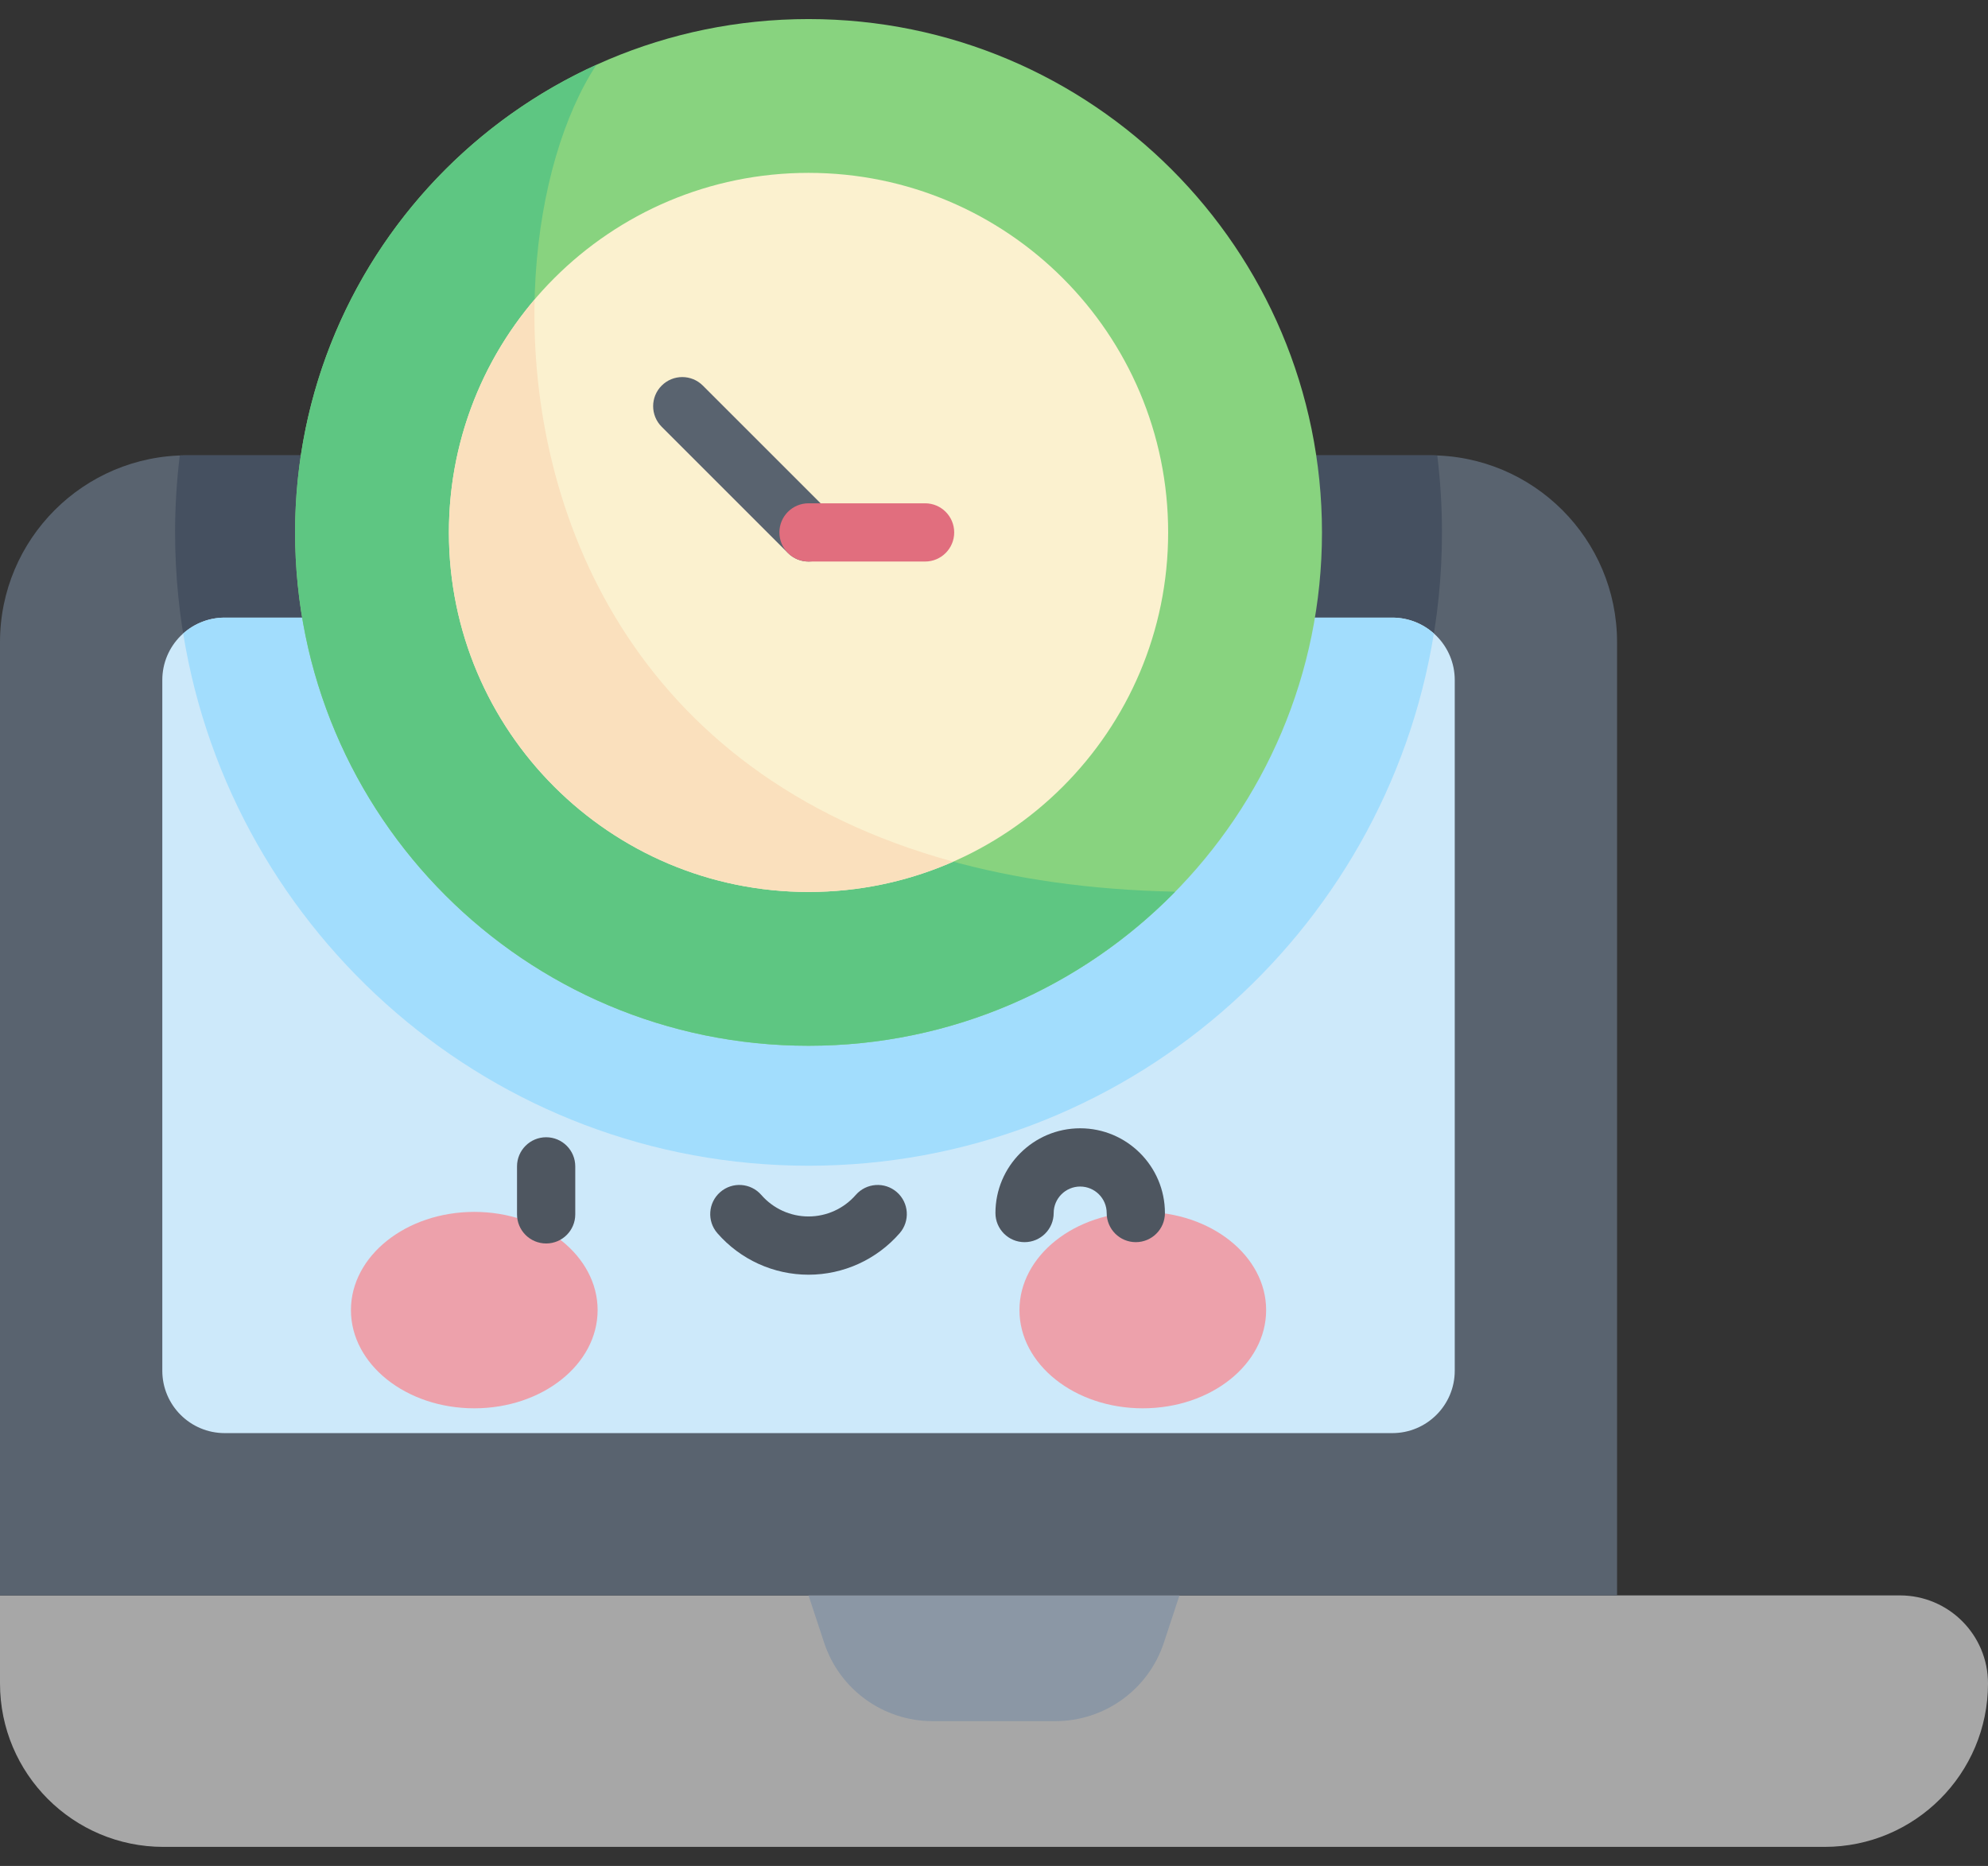 <svg width="98" height="92" viewBox="0 0 98 92" fill="none" xmlns="http://www.w3.org/2000/svg">
<rect x="0" y="0" width="98" height="92" fill="#333333" stroke="none"/>
<path d="M89.942 91.06H8.058C3.608 91.06 0 87.452 0 83.002V78.661H93.659C96.057 78.661 98 80.604 98 83.002C98 87.452 94.392 91.06 89.942 91.06Z" fill="#A7A7A7"/>
<path d="M70.502 22.45H9.212C4.124 22.45 0 26.575 0 31.662V78.661H79.714V31.662C79.714 26.575 75.59 22.45 70.502 22.45Z" fill="#59636F"/>
<path d="M39.857 57.477C57.075 57.477 71.083 43.469 71.083 26.251C71.083 24.967 71.004 23.702 70.852 22.459C70.736 22.455 70.62 22.45 70.502 22.45H9.212C9.095 22.45 8.978 22.455 8.862 22.459C8.711 23.702 8.631 24.967 8.631 26.251C8.631 43.469 22.639 57.477 39.857 57.477Z" fill="#455060"/>
<path d="M8.001 67.582V33.529C8.001 31.829 9.379 30.452 11.078 30.452H68.636C70.335 30.452 71.713 31.829 71.713 33.529V67.582C71.713 69.282 70.335 70.659 68.636 70.659H11.078C9.379 70.659 8.001 69.282 8.001 67.582Z" fill="#CDE9FA"/>
<path d="M23.38 69.436C26.738 69.436 29.46 67.268 29.46 64.594C29.46 61.92 26.738 59.752 23.38 59.752C20.022 59.752 17.3 61.92 17.3 64.594C17.3 67.268 20.022 69.436 23.38 69.436Z" fill="#EDA1AB"/>
<path d="M56.335 69.436C59.693 69.436 62.415 67.268 62.415 64.594C62.415 61.92 59.693 59.752 56.335 59.752C52.977 59.752 50.255 61.92 50.255 64.594C50.255 67.268 52.977 69.436 56.335 69.436Z" fill="#EDA1AB"/>
<path d="M26.923 61.309C26.13 61.309 25.487 60.666 25.487 59.874V57.508C25.487 56.715 26.13 56.072 26.923 56.072C27.716 56.072 28.358 56.715 28.358 57.508V59.874C28.358 60.666 27.716 61.309 26.923 61.309Z" fill="#4E5660"/>
<path d="M39.857 62.849C38.135 62.849 36.498 62.103 35.364 60.803C34.843 60.205 34.906 59.298 35.504 58.777C36.101 58.256 37.008 58.318 37.529 58.916C38.117 59.591 38.965 59.977 39.857 59.977C40.749 59.977 41.597 59.591 42.185 58.916C42.706 58.319 43.613 58.256 44.21 58.777C44.808 59.298 44.87 60.205 44.349 60.803C43.216 62.103 41.579 62.849 39.857 62.849Z" fill="#4E5660"/>
<path d="M55.99 61.244C55.197 61.244 54.555 60.601 54.555 59.808C54.555 59.088 53.969 58.502 53.248 58.502C52.528 58.502 51.942 59.088 51.942 59.808C51.942 60.601 51.299 61.244 50.506 61.244C49.713 61.244 49.071 60.601 49.071 59.808C49.071 57.504 50.945 55.63 53.248 55.63C55.552 55.63 57.426 57.504 57.426 59.808C57.426 60.601 56.783 61.244 55.99 61.244Z" fill="#4E5660"/>
<path d="M68.636 30.452H11.078C10.291 30.452 9.575 30.75 9.031 31.236C11.425 46.093 24.336 57.476 39.857 57.476C55.378 57.476 68.289 46.093 70.683 31.236C70.139 30.75 69.423 30.452 68.636 30.452Z" fill="#A2DDFD"/>
<path d="M39.857 51.561C53.836 51.561 65.168 40.229 65.168 26.251C65.168 12.272 53.836 0.94 39.857 0.94C25.878 0.94 14.547 12.272 14.547 26.251C14.547 40.229 25.878 51.561 39.857 51.561Z" fill="#88D37F"/>
<path d="M57.933 43.965C24.119 43.267 23.002 12.934 29.402 3.194C20.64 7.174 14.547 16.001 14.547 26.251C14.547 40.229 25.878 51.561 39.857 51.561C46.938 51.561 53.339 48.652 57.933 43.965Z" fill="#5EC682"/>
<path d="M39.857 43.978C49.648 43.978 57.585 36.041 57.585 26.251C57.585 16.46 49.648 8.523 39.857 8.523C30.066 8.523 22.129 16.46 22.129 26.251C22.129 36.041 30.066 43.978 39.857 43.978Z" fill="#FBF1CF"/>
<path d="M26.354 14.766C23.72 17.86 22.129 21.869 22.129 26.251C22.129 36.041 30.066 43.978 39.857 43.978C42.395 43.978 44.807 43.444 46.99 42.484C31.123 38.146 26.104 25.199 26.354 14.766Z" fill="#FAE0BD"/>
<path d="M39.857 27.686C39.49 27.686 39.122 27.546 38.842 27.266L32.618 21.042C32.057 20.481 32.057 19.572 32.618 19.012C33.179 18.451 34.088 18.451 34.648 19.012L40.872 25.235C41.433 25.796 41.433 26.705 40.872 27.266C40.592 27.546 40.224 27.686 39.857 27.686Z" fill="#59636F"/>
<path d="M45.603 27.686H39.857C39.064 27.686 38.421 27.044 38.421 26.251C38.421 25.458 39.064 24.815 39.857 24.815H45.603C46.396 24.815 47.038 25.458 47.038 26.251C47.038 27.044 46.396 27.686 45.603 27.686Z" fill="#E16E7E"/>
<path d="M58.143 78.661H39.857L40.627 80.994C41.389 83.302 43.544 84.86 45.974 84.86H52.025C54.455 84.86 56.611 83.302 57.373 80.994L58.143 78.661Z" fill="#8B97A5"/>
</svg>
